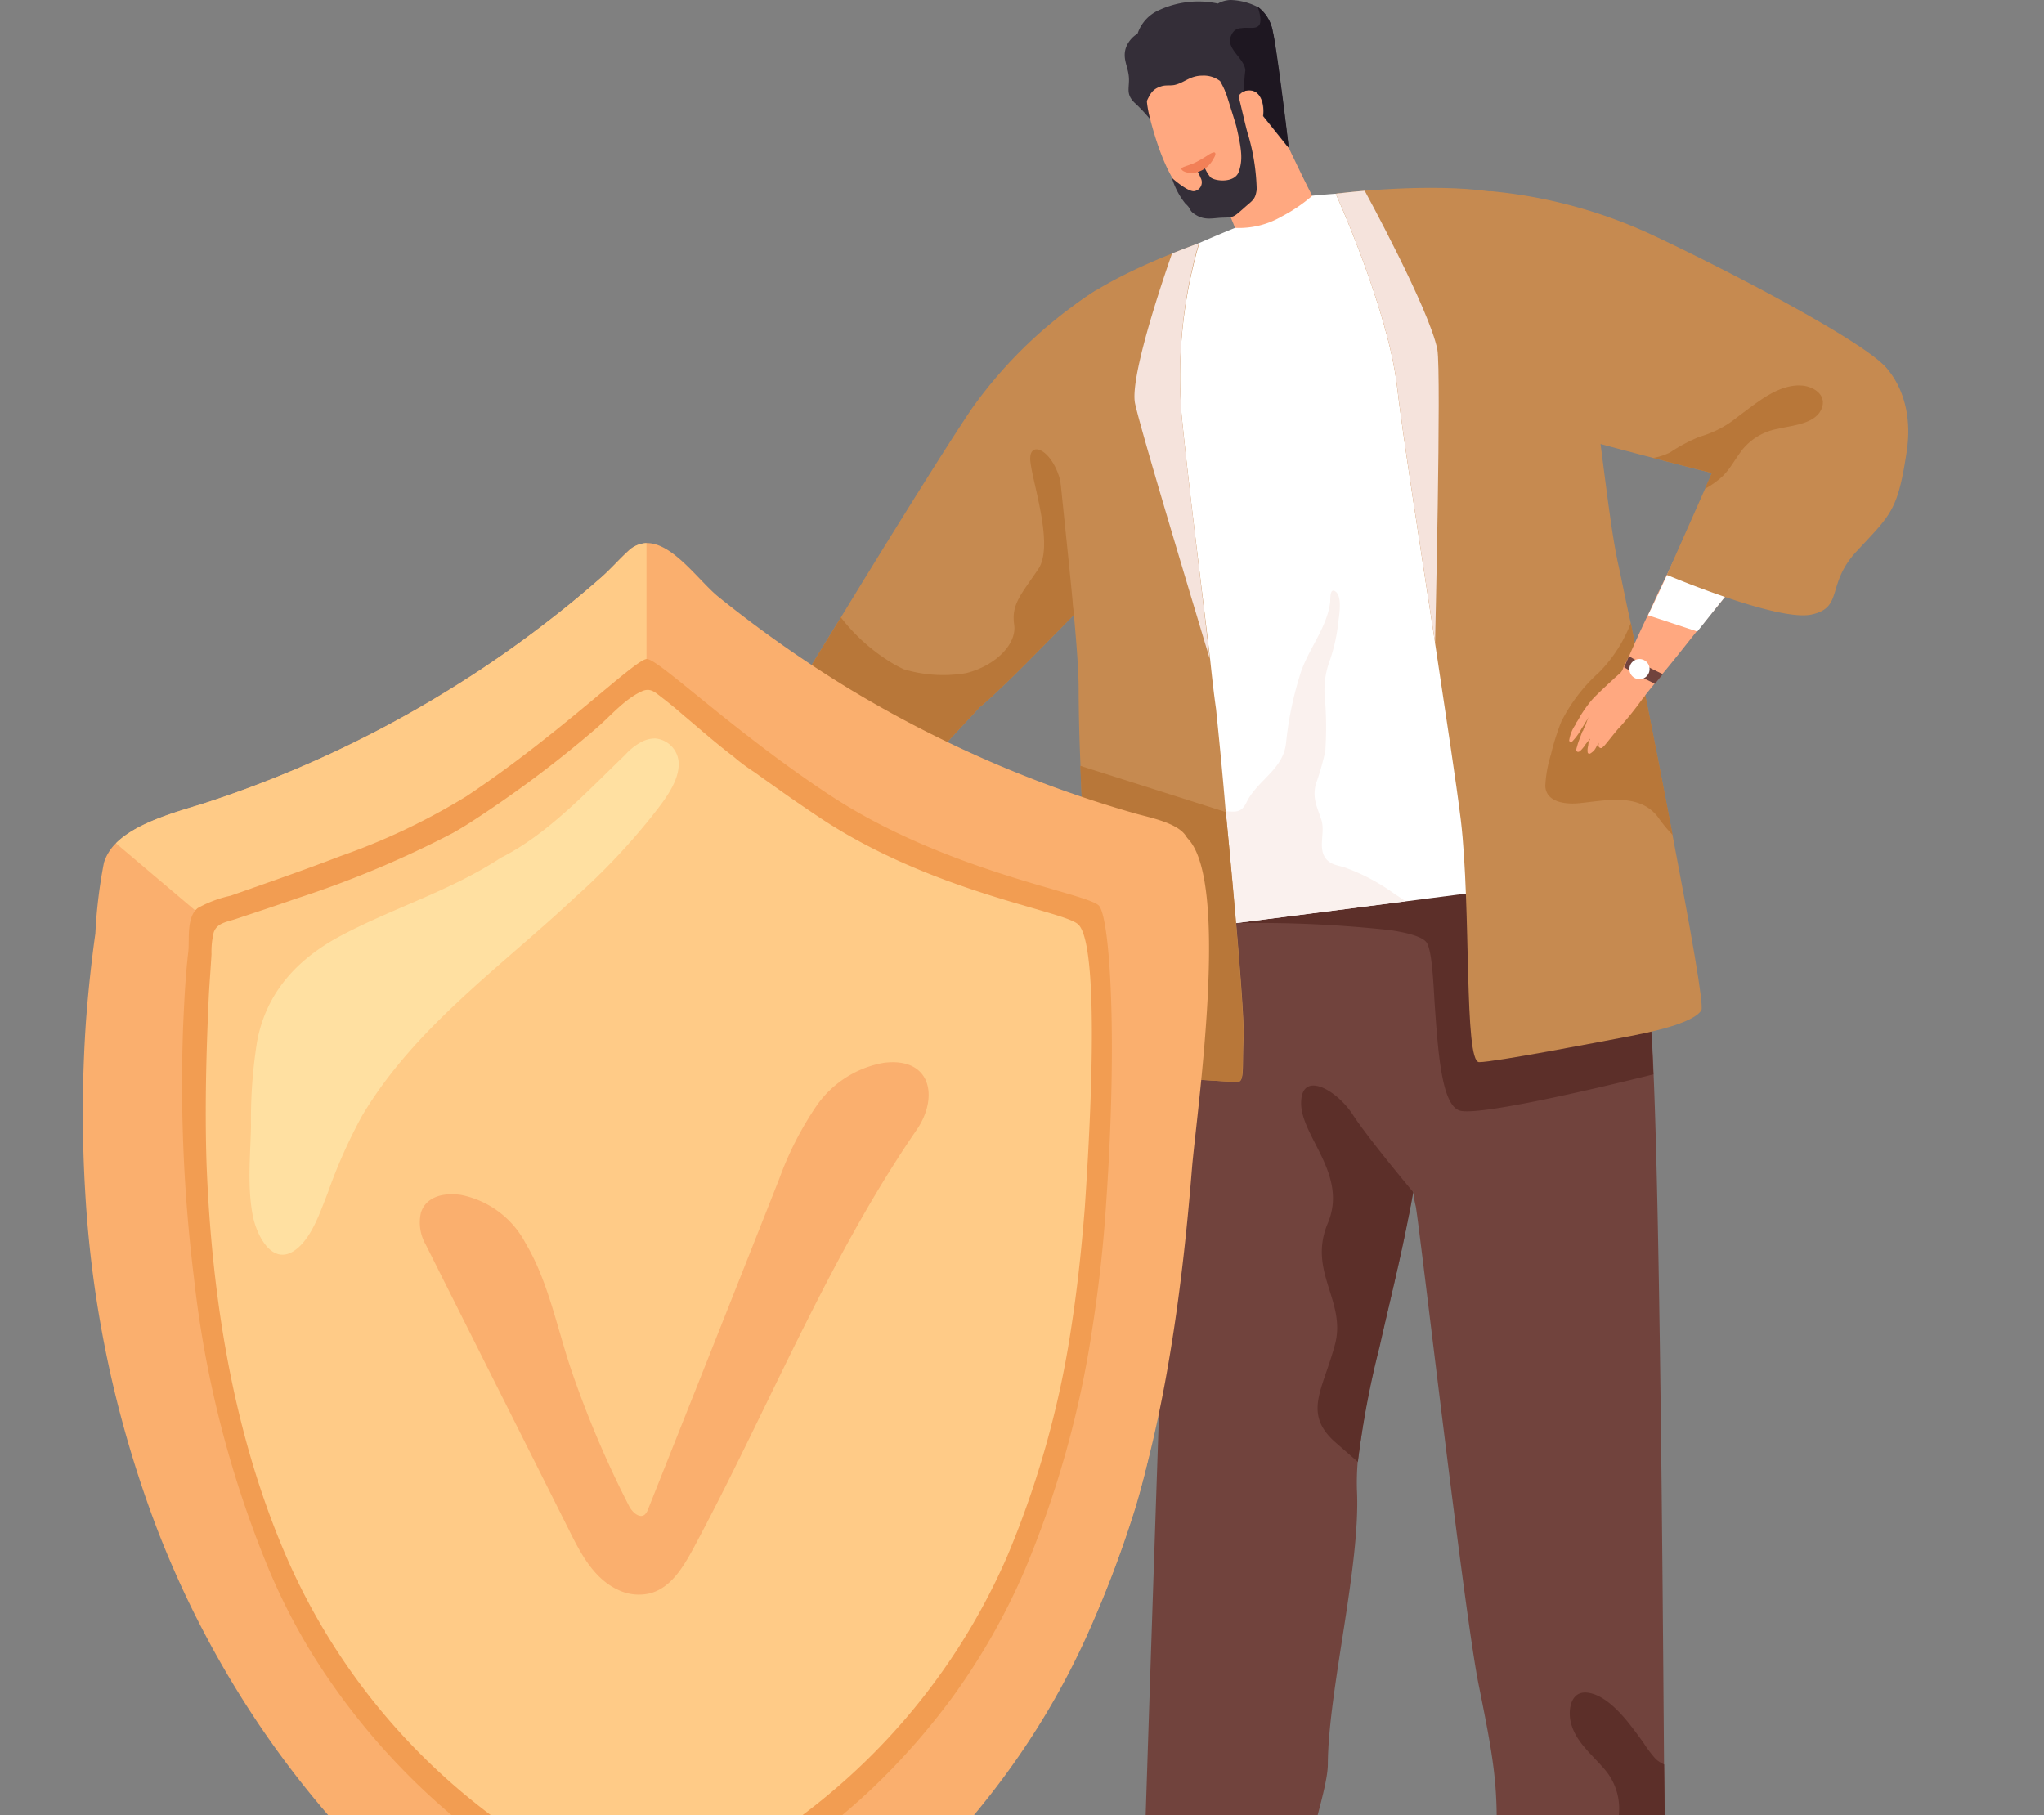 <svg xmlns="http://www.w3.org/2000/svg" xmlns:xlink="http://www.w3.org/1999/xlink" width="198" height="175.847" viewBox="0 0 198 175.847">
  <rect x="0" y="0" width="198" height="175.847" fill="#808080" stroke="none"/>
  <defs>
    <clipPath id="clip-path">
      <rect id="Rectangle_4003" data-name="Rectangle 4003" width="198" height="175.847" transform="translate(280 189)" fill="#fff" stroke="#707070" stroke-width="1"/>
    </clipPath>
  </defs>
  <g id="Mask_Group_79" data-name="Mask Group 79" transform="translate(-280 -189)" clip-path="url(#clip-path)">
    <g id="Group_7563" data-name="Group 7563" transform="translate(288.028 189)">
      <path id="Path_74667" data-name="Path 74667" d="M1407.313,300.825s-4.379,4.688-8.9,9.372v0c-2.059,2.085-4.086,4.177-5.785,5.846-1.484,1.443-2.676,2.573-3.363,3.12l-.18.2-5.281,5.669-11.9-8.165s1.625-2.69,3.941-6.429c4.012-6.588,10.09-16.389,12.7-20.25a43.56,43.56,0,0,1,12.078-11.475Z" transform="translate(-1302.415 -250.633)" fill="#c68a50"/>
      <path id="Path_74668" data-name="Path 74668" d="M1398.41,323.105v.01c-2.059,2.079-4.086,4.168-5.785,5.841-1.484,1.446-2.676,2.568-3.363,3.119l-.18.2-5.281,5.67-11.9-8.165s1.625-2.686,3.941-6.43a18.193,18.193,0,0,0,4.883,4.376,12.281,12.281,0,0,0,1.2.643,13.293,13.293,0,0,0,6.039.38c2.711-.66,4.953-2.731,4.664-4.72s.723-2.956,2.355-5.39c1.59-2.433-.8-8.924-.8-10.688s2.168-.812,2.93,2.216C1397.836,313.2,1398.41,323.105,1398.41,323.105Z" transform="translate(-1302.415 -263.539)" fill="#b87739"/>
      <g id="Group_7555" data-name="Group 7555" transform="translate(125.204 74.48)">
        <path id="Path_74669" data-name="Path 74669" d="M1508,576.275l.395,4.6,1.887,1.926,1.734-2.441.25-4.512Z" transform="translate(-1489.622 -460.447)" fill="#ffa880"/>
        <g id="Group_7554" data-name="Group 7554" transform="translate(13.47 119.918)">
          <path id="Path_74670" data-name="Path 74670" d="M1499.012,589.76l8.969-.541v-1.178l-.035-3.9v-.01l-3.652.535s-.469.254-1.082.623a4.829,4.829,0,0,0-.437.242,6.439,6.439,0,0,1-.613.365h-.039c-.105.1-.289.17-.395.252a11.591,11.591,0,0,0-2.461,1.734,1.558,1.558,0,0,0-.254.807v.043a1.644,1.644,0,0,0-.035.4A5.408,5.408,0,0,0,1499.012,589.76Z" transform="translate(-1498.977 -584.135)" fill="#342e38"/>
        </g>
        <path id="Path_74671" data-name="Path 74671" d="M1499.012,589.773l8.969-.531v-1.178l-.035-3.9a6.08,6.08,0,0,0-1.773,1.193c-.977.959-1.41,1.816-2.781,2.225-.977.264-1.953.324-2.895.568a5.449,5.449,0,0,0-1.484.6,1.65,1.65,0,0,0-.035.406A5.45,5.45,0,0,0,1499.012,589.773Z" transform="translate(-1485.52 -464.234)" fill="#1e1721"/>
        <path id="Path_74672" data-name="Path 74672" d="M1502.383,480.459s-5.32,1.022-7.922,1.221a37.409,37.409,0,0,1-6.727-.47s-1.953-7.595-1.773-13.3-.328-8.374-1.738-15.391c-1.406-7.034-5.715-44.452-6.074-46.241-.109-.435-.18-.878-.254-1.348-1.23-7.053-1.3-18.709-1.34-19.865-.031-.553-.434-2.659-.867-5.517-.254-1.845-.578-4.014-.828-6.274-.148-1.51-.289-3.057-.363-4.575-.039-.778-.074-1.493-.105-2.117,0-.188-.039-.37-.039-.533-.035-.507-.074-.932-.074-1.274-.035-.543-.035-.859-.035-.859h21.051s.254.588.648,1.664c.113.289.219.633.367,1,.215.634.43,1.375.723,2.2.574,1.873,1.266,4.214,1.84,6.892a80.479,80.479,0,0,1,2.027,12.785c.105,1.239.219,2.965.293,5.072.609,14.558.863,47.373,1.012,66.841.105,8.382.145,14.3.18,15.208.031.48.031.914.07,1.312A25.7,25.7,0,0,1,1502.383,480.459Z" transform="translate(-1474.242 -363.914)" fill="#71433d"/>
      </g>
      <g id="Group_7557" data-name="Group 7557" transform="translate(97.384 74.403)">
        <path id="Path_74673" data-name="Path 74673" d="M1433.949,574.734l-.141,4.639,1.734,2.117,1.953-2.262.723-4.447Z" transform="translate(-1428.013 -459.866)" fill="#ffa880"/>
        <g id="Group_7556" data-name="Group 7556" transform="translate(0 119.379)">
          <path id="Path_74674" data-name="Path 74674" d="M1423.148,587.625l8.969.434.074-.73.035-.436.4-3.869v-.018l-3.691.135s-.469.2-1.156.508c-.141.061-.289.117-.469.18-.18.107-.4.2-.613.309h-.035c-.148.07-.293.133-.434.2a11.093,11.093,0,0,0-2.645,1.465,1.777,1.777,0,0,0-.324.76v.063c-.035.137-.035.262-.074.4C1423.148,587.354,1423.148,587.625,1423.148,587.625Z" transform="translate(-1423.148 -583.006)" fill="#342e38"/>
        </g>
        <path id="Path_74675" data-name="Path 74675" d="M1423.148,587.645l8.969.43.074-.738.035-.426.4-3.871a5.465,5.465,0,0,0-1.879,1c-1.09.846-1.559,1.652-3.043,1.895-.977.172-1.953.123-2.93.26a6.367,6.367,0,0,0-1.516.443c-.035.137-.035.266-.074.4C1423.148,587.371,1423.148,587.645,1423.148,587.645Z" transform="translate(-1423.148 -463.64)" fill="#1e1721"/>
        <path id="Path_74676" data-name="Path 74676" d="M1463.551,365.266s-.105.813-.293,2.224c0,.146-.035.271-.035.425-.074.65-.18,1.4-.254,2.242-.937,7.732-2.711,22.724-3.5,30.581-.148,1.338-.328,2.731-.582,4.159-.141.814-.289,1.646-.469,2.479-.8,4.113-1.844,8.436-2.82,12.487a95.522,95.522,0,0,0-2.062,11.13,23.743,23.743,0,0,0-.074,2.731c.363,7.315-2.781,19.4-2.82,26.539,0,2.251-1.879,7.441-2.207,10.263-.18,1.438-.25,2.7-.43,3.844a16.648,16.648,0,0,1-1.7,4.892s-13.742-.027-13.742-.417,2.6-81.642,3.109-88.894a89.146,89.146,0,0,1,4.27-22.289q.211-.7.434-1.275a15.356,15.356,0,0,1,.617-1.646c.246-.624.395-.967.395-.967Z" transform="translate(-1427.428 -363.773)" fill="#71433d"/>
        <path id="Path_74677" data-name="Path 74677" d="M1489.875,396.609c-6.184,1.536-16.6,3.941-18.66,3.535-1.887-.38-2.207-5.913-2.535-10.489-.145-2.623-.289-4.919-.723-5.732-.285-.579-1.664-1-3.578-1.285a118.129,118.129,0,0,0-14.941-.677s6.984-2.794,14.145-5.589c2.383-.958,4.844-1.908,7.02-2.749,3.543-1.383,6.473-2.478,7.555-2.829,2.457-.8,6.73,4.4,9.441,7.965a91.552,91.552,0,0,1,1.988,12.777C1489.73,392.783,1489.77,394.5,1489.875,396.609Z" transform="translate(-1435.126 -366.935)" fill="#5c2f29"/>
      </g>
      <g id="Group_7560" data-name="Group 7560" transform="translate(100.923 0)">
        <path id="Path_74678" data-name="Path 74678" d="M1443.992,230.246a3.644,3.644,0,0,0-1.449-2.433l-.074-.035a6.153,6.153,0,0,0-2.566-.643,2.675,2.675,0,0,0-1.227.344,9.037,9.037,0,0,0-5.68.629,3.778,3.778,0,0,0-2.1,2.287,2.726,2.726,0,0,0-1.051,1.166c-.543,1.239.219,2.053.219,3.291,0,.941-.254,1.416.5,2.2a16.06,16.06,0,0,1,1.52,1.6,2.447,2.447,0,0,0,.762.746,4.879,4.879,0,0,0,2.641.234c.32.376.359.719.867.932a3.4,3.4,0,0,0,1.844.063,24.241,24.241,0,0,1,4.992.411c1.34.2,2.352.406,2.352.406S1444.316,231.521,1443.992,230.246Zm-10.2,8.771a1.532,1.532,0,0,1-.4-.167,10.392,10.392,0,0,1,1.266.257A3.122,3.122,0,0,1,1433.793,239.018Z" transform="translate(-1429.652 -227.136)" fill="#342e38"/>
        <g id="Group_7559" data-name="Group 7559" transform="translate(2.088 3.781)">
          <g id="Group_7558" data-name="Group 7558">
            <path id="Path_74679" data-name="Path 74679" d="M1444.48,235.62c-.574-.275-1.156-.533-1.773-.764h0a8.34,8.34,0,0,0-6.582-.172,4.354,4.354,0,0,0-2.6,4.336l-.039.009a10.356,10.356,0,0,0,.254,2.319c.582,2.378,1.953,7.1,4.27,8.414a4.492,4.492,0,0,0,4.191-.113l.039-.018a12.9,12.9,0,0,0,2.281-1.411,18.6,18.6,0,0,0,2.133-1.89,11.728,11.728,0,0,0,.25-2.044,11.187,11.187,0,0,0,.039-1.153c-.039-.117-1.559-5.447-2.316-7.31A.214.214,0,0,0,1444.48,235.62Z" transform="translate(-1433.484 -234.079)" fill="#ffa880"/>
            <path id="Path_74680" data-name="Path 74680" d="M1456.477,258.377c-.719-1.2-1.8-3.433-2.633-5.177-.187-.358-.336-.7-.469-1v0c-.148-.263-.258-.5-.363-.7-.223-.476-.332-.765-.332-.765l-.4.388-.832.847-4.59,4.538.32.941v.009l.078.146v.008l.5,1.356.254.606,1.484,3.9s.184-.019.184-.022a.4.4,0,0,0,.219-.059c1.188-.42,2.527-.579,3.758-.922,1.055-.286,2.531-.634,3.184-1.587S1456.918,259.168,1456.477,258.377Z" transform="translate(-1439.564 -241.663)" fill="#ffa880"/>
          </g>
        </g>
        <path id="Path_74681" data-name="Path 74681" d="M1447.176,244.1v.021c-.141-.176-2.387-2.97-2.457-3.065.141-1.054-.18-2.346-1.156-2.481a1.247,1.247,0,0,0-.687.086,1.472,1.472,0,0,0-.8,1.465c-.074-.117-.828-1.145-.941-1.279a10.432,10.432,0,0,0-.578-1.181,2.624,2.624,0,0,0-1.7-.524c-1.23.006-1.7.661-2.68.9-.395.095-.863,0-1.266.122-.937.275-1.117.754-1.516,1.568-.148.339-.363-4.458,1.484-5.488a9.184,9.184,0,0,1,2.672-1.172,8.532,8.532,0,0,1,3.113.362c.324.059.582.1.828.149,1.52.294,2.684.538,3.438,2.188A56.039,56.039,0,0,1,1447.176,244.1Z" transform="translate(-1431.322 -229.816)" fill="#342e38"/>
        <path id="Path_74682" data-name="Path 74682" d="M1438.047,250.79s1.484,1.329,2.133,1.284a.867.867,0,0,0,.648-1.284,4.451,4.451,0,0,0-.395-.781l.723-.371a3.9,3.9,0,0,0,.617,1.081c.4.393,2.352.614,2.75-.539s.285-2.093-.219-4.3c-.07-.343-1.449-4.647-1.449-4.647a7.016,7.016,0,0,1,1.449.945c.184.479.938,3.933,1.121,4.421a20.391,20.391,0,0,1,.832,5.326c-.145,1.008-.4,1.021-1.266,1.809-.906.786-.937.882-1.914.9s-1.742.289-2.609-.2-.469-.588-1.117-1.152A7.3,7.3,0,0,1,1438.047,250.79Z" transform="translate(-1433.472 -233.553)" fill="#342e38"/>
        <path id="Path_74683" data-name="Path 74683" d="M1439.758,255.827c-.039-.171.688-.293,1.336-.605a11.561,11.561,0,0,0,1.3-.76c.109-.063.5-.316.617-.186s-.074.457-.148.57a2.544,2.544,0,0,1-1.738,1.347,1.842,1.842,0,0,1-1.012-.063C1439.867,256.036,1439.758,255.927,1439.758,255.827Z" transform="translate(-1434.263 -239.48)" fill="#f28057"/>
      </g>
      <g id="Group_7561" data-name="Group 7561" transform="translate(96.438 18.517)">
        <path id="Path_74684" data-name="Path 74684" d="M1474.418,327.2l-11.934,1.533-9.371,1.208-5.2.669-12.992,1.664-4.48.578s-.18-6.759-.836-12.451c-1.48-13.306-8.535-44.258-8.172-47.021.324-2.766,15.156-8.681,15.156-8.681a8.221,8.221,0,0,0,4.52-1.106,15.106,15.106,0,0,0,2.965-2.012s11.43-1.153,15.59.257,5.605,3.694,6.73,8.291c1.191,4.662,5.426,38.837,6.613,42.635C1473.84,315.562,1474.418,327.2,1474.418,327.2Z" transform="translate(-1421.416 -261.141)" fill="#fff"/>
      </g>
      <path id="Path_74685" data-name="Path 74685" d="M1460.75,361.621a19.134,19.134,0,0,0-4.844-2.587c-.758-.252-1.516-.262-1.992-1.059-.574-1,.039-2.367-.285-3.489-.395-1.257-.9-2.062-.578-3.481a26.047,26.047,0,0,0,.938-3.265,34.762,34.762,0,0,0-.074-5.524,8.115,8.115,0,0,1,.4-2.938,16.625,16.625,0,0,0,.9-3.744c.074-.768.469-2.667-.215-3.228-.613-.47-.508.76-.543,1.03-.324,2.577-2.277,4.721-2.969,7.2a32.93,32.93,0,0,0-1.3,6.394c-.215,2.2-2.023,3.235-3.254,4.854a5.341,5.341,0,0,0-.613,1c-.434.85-.9.885-1.879.794a14.334,14.334,0,0,1-2.1-.424,1.811,1.811,0,0,0,.035-.434c.113-.371-.469-.533-.543-.164-.035.154-.035.3-.07.443-.363-.08-.687-.162-.977-.234-.363-.082-.547.488-.145.568.328.064.648.164.977.263a15.805,15.805,0,0,0,1.3,9.893c.215.4.43.786.648,1.149l12.984-1.664,5.207-.679C1461.441,362.073,1461.117,361.847,1460.75,361.621Z" transform="translate(-1333.635 -274.987)" fill="#faf1ee"/>
      <path id="Path_74686" data-name="Path 74686" d="M1435.164,347.2c-.141,3.132.109,4.462-.613,4.462s-13.707-.887-13.707-.887-1.051-18.369-1.484-29.74c-.141-3.246-.18-5.918-.18-7.428,0-6.791-3.219-29.654-2.641-34.08.434-3.191,7.668-6.516,11.684-8.121v0c1.559-.628,2.641-.994,2.641-.994a46.06,46.06,0,0,0-1.7,16.74c.723,7.186,1.879,16.15,2.75,23.529v.014h0c.18,1.709.359,3.336.574,4.829.184,1.831.582,5.632.941,10C1434.3,334.19,1435.238,345.1,1435.164,347.2Z" transform="translate(-1322.72 -246.847)" fill="#c68a50"/>
      <path id="Path_74687" data-name="Path 74687" d="M1437.563,389.541c-.18,3.147.141,4.467-.613,4.467s-13.711-.887-13.711-.887-1.012-18.372-1.48-29.738l14.1,4.484C1436.7,376.538,1437.633,387.453,1437.563,389.541Z" transform="translate(-1325.142 -289.195)" fill="#b87739"/>
      <path id="Path_74688" data-name="Path 74688" d="M1352.047,368.458c-.469,5.353-.906,10.715-1.379,16.076-.863,10.824-1.3,22.806-4.555,33.186a111.076,111.076,0,0,1-4.629,12.071c-7.3,16.05-20.219,29.025-35.7,37.2a12.677,12.677,0,0,1-6.836,1.674,13.128,13.128,0,0,1-4.922-1.42c-19.6-9.611-34.574-27.479-42.461-47.824a108.834,108.834,0,0,1-7.016-32.651,129.217,129.217,0,0,1,.074-16.819c.215-2.8.508-5.588.9-8.372a47.949,47.949,0,0,1,.832-6.864,4.544,4.544,0,0,1,1.156-1.872c2.172-2.17,6.512-3.191,8.9-3.987a109.037,109.037,0,0,0,22.75-10.507,106.865,106.865,0,0,0,10.6-7.315c1.664-1.293,3.289-2.631,4.848-4.014.9-.778,1.664-1.692,2.531-2.5a2.776,2.776,0,0,1,1.809-.759c2.5-.026,5.027,3.653,6.91,5.19a118.5,118.5,0,0,0,12.73,8.951,113.993,113.993,0,0,0,27.6,12.035c1.3.38,4.16.887,4.988,2.216,0,.026.035.045.035.063C1354,356.838,1352.441,363.339,1352.047,368.458Z" transform="translate(-1244.313 -271.149)" fill="#faaf6e"/>
      <path id="Path_74689" data-name="Path 74689" d="M1301.57,323.762v11.23l-10.344,27.85-33.418-3.535-7.633-6.465c2.168-2.18,6.473-3.192,8.895-3.988a109.654,109.654,0,0,0,33.352-17.831c1.664-1.284,3.25-2.622,4.844-4.007.867-.785,1.664-1.69,2.57-2.494A2.558,2.558,0,0,1,1301.57,323.762Z" transform="translate(-1246.973 -271.149)" fill="#ffcb87"/>
      <path id="Path_74690" data-name="Path 74690" d="M1397.457,408.179c-.871,10.833-2.422,22.959-5.68,33.339a98.617,98.617,0,0,1-4.629,12.071,80.45,80.45,0,0,1-35.664,37.191,12.761,12.761,0,0,1-6.836,1.682V481.919l11.938-16.557,31.828-82.665,8.465-6.682C1401.289,379.832,1397.891,402.817,1397.457,408.179Z" transform="translate(-1290.024 -294.945)" fill="#faaf6e"/>
      <path id="Path_74691" data-name="Path 74691" d="M1351.457,397.146c-.25,3.86-.684,7.93-1.336,12.08a97.656,97.656,0,0,1-6.508,23.32,63.944,63.944,0,0,1-6.91,12.225,67.119,67.119,0,0,1-8.1,9.2,67.834,67.834,0,0,1-8.176,6.547,61.193,61.193,0,0,1-7.086,4.214c-1.125.588-2.242,1.139-3.437,1.637-1.012.443-2.242,1.148-3.4.959a11.309,11.309,0,0,1-2.645-1.049,63.633,63.633,0,0,1-5.895-2.957,69.12,69.12,0,0,1-7.629-5.1,66.359,66.359,0,0,1-16.059-17.913,60.5,60.5,0,0,1-3.906-7.687,103.406,103.406,0,0,1-7.273-28.292,153.722,153.722,0,0,1-1.047-24.424c.109-2.415.219-4.828.508-7.243.105-1.212-.184-3.282.9-4.15a11.391,11.391,0,0,1,3.184-1.2c3.543-1.249,7.09-2.47,10.633-3.834a63.383,63.383,0,0,0,12.156-5.761c9.184-6.094,16.418-13.337,17.539-13.337s8.352,6.989,17.578,13.093c11.395,7.561,25.141,9.576,26.223,10.815C1351.824,369.53,1352.582,380.914,1351.457,397.146Z" transform="translate(-1252.336 -280.541)" fill="#f29d52"/>
      <path id="Path_74692" data-name="Path 74692" d="M1351.324,400.058c-.293,3.681-.687,7.561-1.3,11.512a92.47,92.47,0,0,1-6.223,22.244,62.407,62.407,0,0,1-33.457,32.8,4,4,0,0,1-2.895,0A62.3,62.3,0,0,1,1274,433.876c-5.176-11.944-7.238-25.1-7.746-38.03-.18-5.479-.031-10.986.223-16.458.074-1.311.18-2.622.254-3.924a7.978,7.978,0,0,1,.215-2.107c.324-.939,1.336-1.021,2.172-1.311,1.988-.66,3.973-1.32,5.926-2a98.566,98.566,0,0,0,15.051-6.311c.688-.39,1.371-.8,2.059-1.258a110.745,110.745,0,0,0,11.793-8.843c1.371-1.167,2.75-2.83,4.414-3.608.863-.416,1.3.046,1.953.544.723.551,1.445,1.146,2.137,1.754,1.625,1.364,3.176,2.739,4.844,4a18,18,0,0,0,2.059,1.528c.652.479,1.34.958,1.992,1.42,1.41,1.013,2.855,2,4.3,2.966,10.855,7.206,23.367,8.97,25,10.308S1352.371,384.587,1351.324,400.058Z" transform="translate(-1254.271 -283.032)" fill="#ffcb87"/>
      <path id="Path_74693" data-name="Path 74693" d="M1304.328,430.685a4.308,4.308,0,0,0,.469,3.092q6.949,13.834,13.891,27.67c1.117,2.252,2.387,4.666,4.7,5.75a4.624,4.624,0,0,0,3.215.336c1.953-.562,3.113-2.486,4.09-4.277,7.27-13.527,12.98-27.959,21.664-40.609,2.133-3.1,1.445-7.035-3.145-6.492a10.054,10.054,0,0,0-6.551,4.16,31.876,31.876,0,0,0-3.617,7.078q-6.34,16.034-12.727,32.055a1.238,1.238,0,0,1-.289.463c-.508.461-1.27-.244-1.559-.859a99.3,99.3,0,0,1-5.391-12.6c-1.48-4.168-2.316-8.951-4.59-12.777a9.071,9.071,0,0,0-6.293-4.719C1306.063,428.669,1304.727,429.4,1304.328,430.685Z" transform="translate(-1271.584 -313.205)" fill="#faaf6e"/>
      <path id="Path_74694" data-name="Path 74694" d="M1502.605,340.238c-.582.887-2.863,1.718-6.77,2.469-3.324.634-13.27,2.545-14.754,2.545s-.758-14.9-1.773-23.451c-.434-3.562-1.445-10.153-2.5-17.18v-.027c-1.516-9.815-3.18-20.467-3.684-24.861-.91-7.555-5.934-18.608-5.934-18.608s1.086-.136,2.781-.29c4.523-.365,13.2-.745,16.711,1.455,4.883,3.053,6.039,26.02,7.813,34.442.293,1.271.688,3.364,1.27,5.974,1.117,5.56,2.711,13.428,4.047,20.529C1501.516,332.146,1502.895,339.827,1502.605,340.238Z" transform="translate(-1345.828 -242.358)" fill="#c68a50"/>
      <path id="Path_74695" data-name="Path 74695" d="M1512.746,337.96a13.715,13.715,0,0,1-3.078,4.792,16.232,16.232,0,0,0-3.648,4.758,23.32,23.32,0,0,0-1.012,3.209,12.084,12.084,0,0,0-.543,3.038c.074,1.565,1.914,1.781,3.184,1.673,2.5-.227,5.895-1.084,7.738,1.348a13.784,13.784,0,0,0,1.414,1.719C1515.461,351.388,1513.871,343.513,1512.746,337.96Z" transform="translate(-1362.802 -277.612)" fill="#b87739"/>
      <path id="Path_74696" data-name="Path 74696" d="M1525.063,290.216c-.184.267-3.582-.466-7.848-1.511-.363-.08-.723-.176-1.086-.266-1.809-.457-3.762-.958-5.676-1.456-5.789-1.511-11.105-2.976-11.105-2.976l-4.668-22.867a47.642,47.642,0,0,1,15.156,3.991c7.594,3.509,21.992,11.042,23.363,13.343.039.019.039.032.039.045C1533.961,279.881,1525.641,289.479,1525.063,290.216Z" transform="translate(-1358.356 -242.624)" fill="#c68a50"/>
      <g id="Group_7562" data-name="Group 7562" transform="translate(143.98 35.744)">
        <path id="Path_74697" data-name="Path 74697" d="M1537.188,302.9c-1.7,2.188-4.953,6.28-8.207,10.322-1.379,1.718-2.785,3.427-4.055,4.973-1.266,1.588-2.387,3.025-3.324,4.129a11.486,11.486,0,0,1-.762.939c-.617.765-1.012,1.253-1.086,1.38,0,.009-.031.017-.031.03l-2.57-1.455s.18-.411.5-1.139a1.551,1.551,0,0,0,.18-.416c.18-.316.328-.674.547-1.077.469-1.075,1.082-2.441,1.809-3.951.105-.221.211-.443.324-.683l.723-1.592c.289-.542.5-1.085.8-1.632,3.039-6.433,6.723-13.893,8.461-16.406C1536.141,288.262,1542.977,295.464,1537.188,302.9Z" transform="translate(-1512.577 -292.779)" fill="#ffa880"/>
        <path id="Path_74698" data-name="Path 74698" d="M1531.477,329.917c-1.375,1.709-2.746,3.418-3.98,4.973l-4.773-1.573h0l.328-.669.758-1.6.758-1.637h0Z" transform="translate(-1515.091 -309.459)" fill="#fff"/>
        <path id="Path_74699" data-name="Path 74699" d="M1515.852,348.334c-.758-.85-1.773-2.16-1.773-2.16s-.035.027-.109.09v.027c-.07.037-.07.072-.141.108-.18.181-.508.452-.836.76-.828.759-1.879,1.745-2.164,2.106a13.03,13.03,0,0,0-1.051,1.483,4.639,4.639,0,0,1-.328.561c-.074.071-.074.153-.105.226a3.564,3.564,0,0,0-.617,1.51c-.035.164.18.236.289.136a5.8,5.8,0,0,0,.867-1.176c.109-.188.254-.38.328-.542a7.473,7.473,0,0,0,.395-.66,6.937,6.937,0,0,0-.285.76,3.188,3.188,0,0,0-.258.578c-.031.019-.031.055-.07.073-.109.335-.4.985-.5,1.429-.074.217-.113.389-.074.442.215.335.578-.226.723-.38,0-.008.035-.045.035-.062a5.726,5.726,0,0,1,.4-.516c.074-.108.148-.2.184-.207a2.247,2.247,0,0,1-.148.306c-.035.118-.035.263-.066.417a1.594,1.594,0,0,0-.039.578c0,.127.145.172.254.127a1.816,1.816,0,0,0,.395-.326,2.429,2.429,0,0,0,.219-.369c.035-.056.074-.109.109-.154a.472.472,0,0,0,.105-.19c0,.108-.035.226-.035.335v.018c.035.019.035.037.035.054.039.019.039.037.074.056v.008a.285.285,0,0,0,.254.027c0-.027.035-.072.145-.145.324-.353.977-1.221,1.445-1.754a1.513,1.513,0,0,0,.184-.19,32.029,32.029,0,0,0,2.168-2.721c0-.01.039-.019.039-.028.031-.045.031-.062.07-.09a1.37,1.37,0,0,0,.109-.234A1.833,1.833,0,0,0,1515.852,348.334Z" transform="translate(-1508.723 -317.098)" fill="#ffa880"/>
      </g>
      <path id="Path_74700" data-name="Path 74700" d="M1549.3,299.109c-.871,5.742-1.555,6.026-4.844,9.589-3,3.233-1.2,5.453-4.414,6.127-3.293.664-13.961-3.848-13.961-3.848l3.688-8.328.688-1.541,2.348-5.326,1.016-2.283,6.043-4.562,7.23,1.755a3.877,3.877,0,0,1,.434.452C1548.324,292.11,1549.988,294.705,1549.3,299.109Z" transform="translate(-1372.64 -255.283)" fill="#c68a50"/>
      <path id="Path_74701" data-name="Path 74701" d="M1454.051,241.967v-.014c-.031-.583-1.187-9.937-1.516-11.168a3.8,3.8,0,0,0-1.445-2.437l-.074-.031c.035.031.035.063.074.095.8,2.572-.648,1.8-1.625,1.989a1,1,0,0,0-.871.5,1.954,1.954,0,0,0-.219.543c-.145,1.106,1.41,1.957,1.484,3.042a12.577,12.577,0,0,0-.109,2.025,1.345,1.345,0,0,1,.691-.081c.977.136,1.336,1.424,1.188,2.486.074.091,2.316,2.885,2.422,3.057v-.009Z" transform="translate(-1337.252 -227.673)" fill="#1e1721"/>
      <path id="Path_74702" data-name="Path 74702" d="M1471.859,430.578v.053c-.145.8-.289,1.637-.469,2.469-.8,4.115-1.883,8.428-2.785,12.486a87.838,87.838,0,0,0-2.1,11.131c-.691-.6-1.445-1.256-2.242-1.953-3.078-2.766-1.156-5.053,0-9.34,1.191-4.268-2.641-7.08-.687-11.8,2.023-4.711-2.57-8.41-2.57-11.648s3.4-1.328,4.957,1.031C1467.484,425.369,1471.859,430.578,1471.859,430.578Z" transform="translate(-1342.995 -315.098)" fill="#5c2f29"/>
      <path id="Path_74703" data-name="Path 74703" d="M1518.141,550.414c-.074-.912-.074-6.818-.18-15.209a3.6,3.6,0,0,1-.8-.516,11.442,11.442,0,0,1-1.2-1.592c-.5-.686-1.012-1.385-1.555-2.061-.941-1.131-2.387-2.668-3.977-2.8-1.445-.09-1.742,1.492-1.559,2.639.359,2.008,2.027,3.281,3.289,4.756a5.836,5.836,0,0,1,1.41,4.506,6.513,6.513,0,0,0,.4,2.639,26,26,0,0,1,1.445,3.156c.289,1.174-.145,2.432.363,3.553a5.6,5.6,0,0,0,2.422,2.25C1518.176,551.338,1518.176,550.893,1518.141,550.414Z" transform="translate(-1364.787 -364.276)" fill="#5c2f29"/>
      <path id="Path_74704" data-name="Path 74704" d="M1538,295.705c-1.707-.095-3.3.927-4.6,1.876-.582.425-1.156.859-1.7,1.274a10.087,10.087,0,0,1-3.508,1.8,15.686,15.686,0,0,0-2.891,1.533,6.092,6.092,0,0,1-1.633.533c1.918.5,3.832,1,5.68,1.456l-.687,1.542a8.5,8.5,0,0,0,1.734-1.235l.035-.04c.8-.791,1.27-1.812,1.992-2.668a5.72,5.72,0,0,1,3.324-1.876c1.34-.339,3.727-.442,4.27-2.062C1540.457,296.541,1539.086,295.755,1538,295.705Z" transform="translate(-1371.547 -258.36)" fill="#b87739"/>
      <path id="Path_74705" data-name="Path 74705" d="M1438.684,310.676c-.18-.665-6.652-21.949-7.234-24.757s3.473-14.184,3.582-14.515v0c1.555-.628,2.6-.994,2.6-.994a46.5,46.5,0,0,0-1.664,16.74C1436.691,294.332,1437.852,303.3,1438.684,310.676Z" transform="translate(-1329.528 -246.847)" fill="#f5e3dc"/>
      <path id="Path_74706" data-name="Path 74706" d="M1476.813,304.857v-.022c-1.516-9.82-3.18-20.468-3.684-24.862-.91-7.555-5.934-18.608-5.934-18.608s1.086-.146,2.781-.289l.039.035s6.258,11.462,7.02,15.346C1477.43,278.734,1476.813,304.857,1476.813,304.857Z" transform="translate(-1345.828 -242.597)" fill="#f5e3dc"/>
      <path id="Path_74707" data-name="Path 74707" d="M1522.227,345.6c-.285.344-.539.651-.758.94-1.012-.488-2.027-1.013-3-1.61.145-.307.293-.669.473-1.075A32.065,32.065,0,0,0,1522.227,345.6Z" transform="translate(-1369.173 -280.294)" fill="#71433d"/>
      <path id="Path_74708" data-name="Path 74708" d="M1521.4,345.354a.977.977,0,1,0-.977.977A.973.973,0,0,0,1521.4,345.354Z" transform="translate(-1369.636 -280.535)" fill="#fff"/>
      <path id="Path_74709" data-name="Path 74709" d="M1313.316,358.522a2.718,2.718,0,0,0-1.23.254,5.632,5.632,0,0,0-1.734,1.329c-3.656,3.508-7.492,7.686-12.047,9.973-4.883,3.2-10.344,4.82-15.445,7.523-4.23,2.234-7.3,5.525-8.172,10.317a47.812,47.812,0,0,0-.582,8.184c-.066,2.776-.359,5.769.148,8.517.359,2.027,1.988,5.3,4.375,3.265,1.449-1.237,2.207-3.58,2.895-5.3a50.816,50.816,0,0,1,3.324-7.488c5.105-8.616,13.566-14.521,20.73-21.267a63.5,63.5,0,0,0,7.3-7.7c1.016-1.293,2.492-3.092,2.641-4.8A2.5,2.5,0,0,0,1313.316,358.522Z" transform="translate(-1257.819 -286.98)" fill="#ffe0a1"/>
    </g>
  </g>
</svg>
